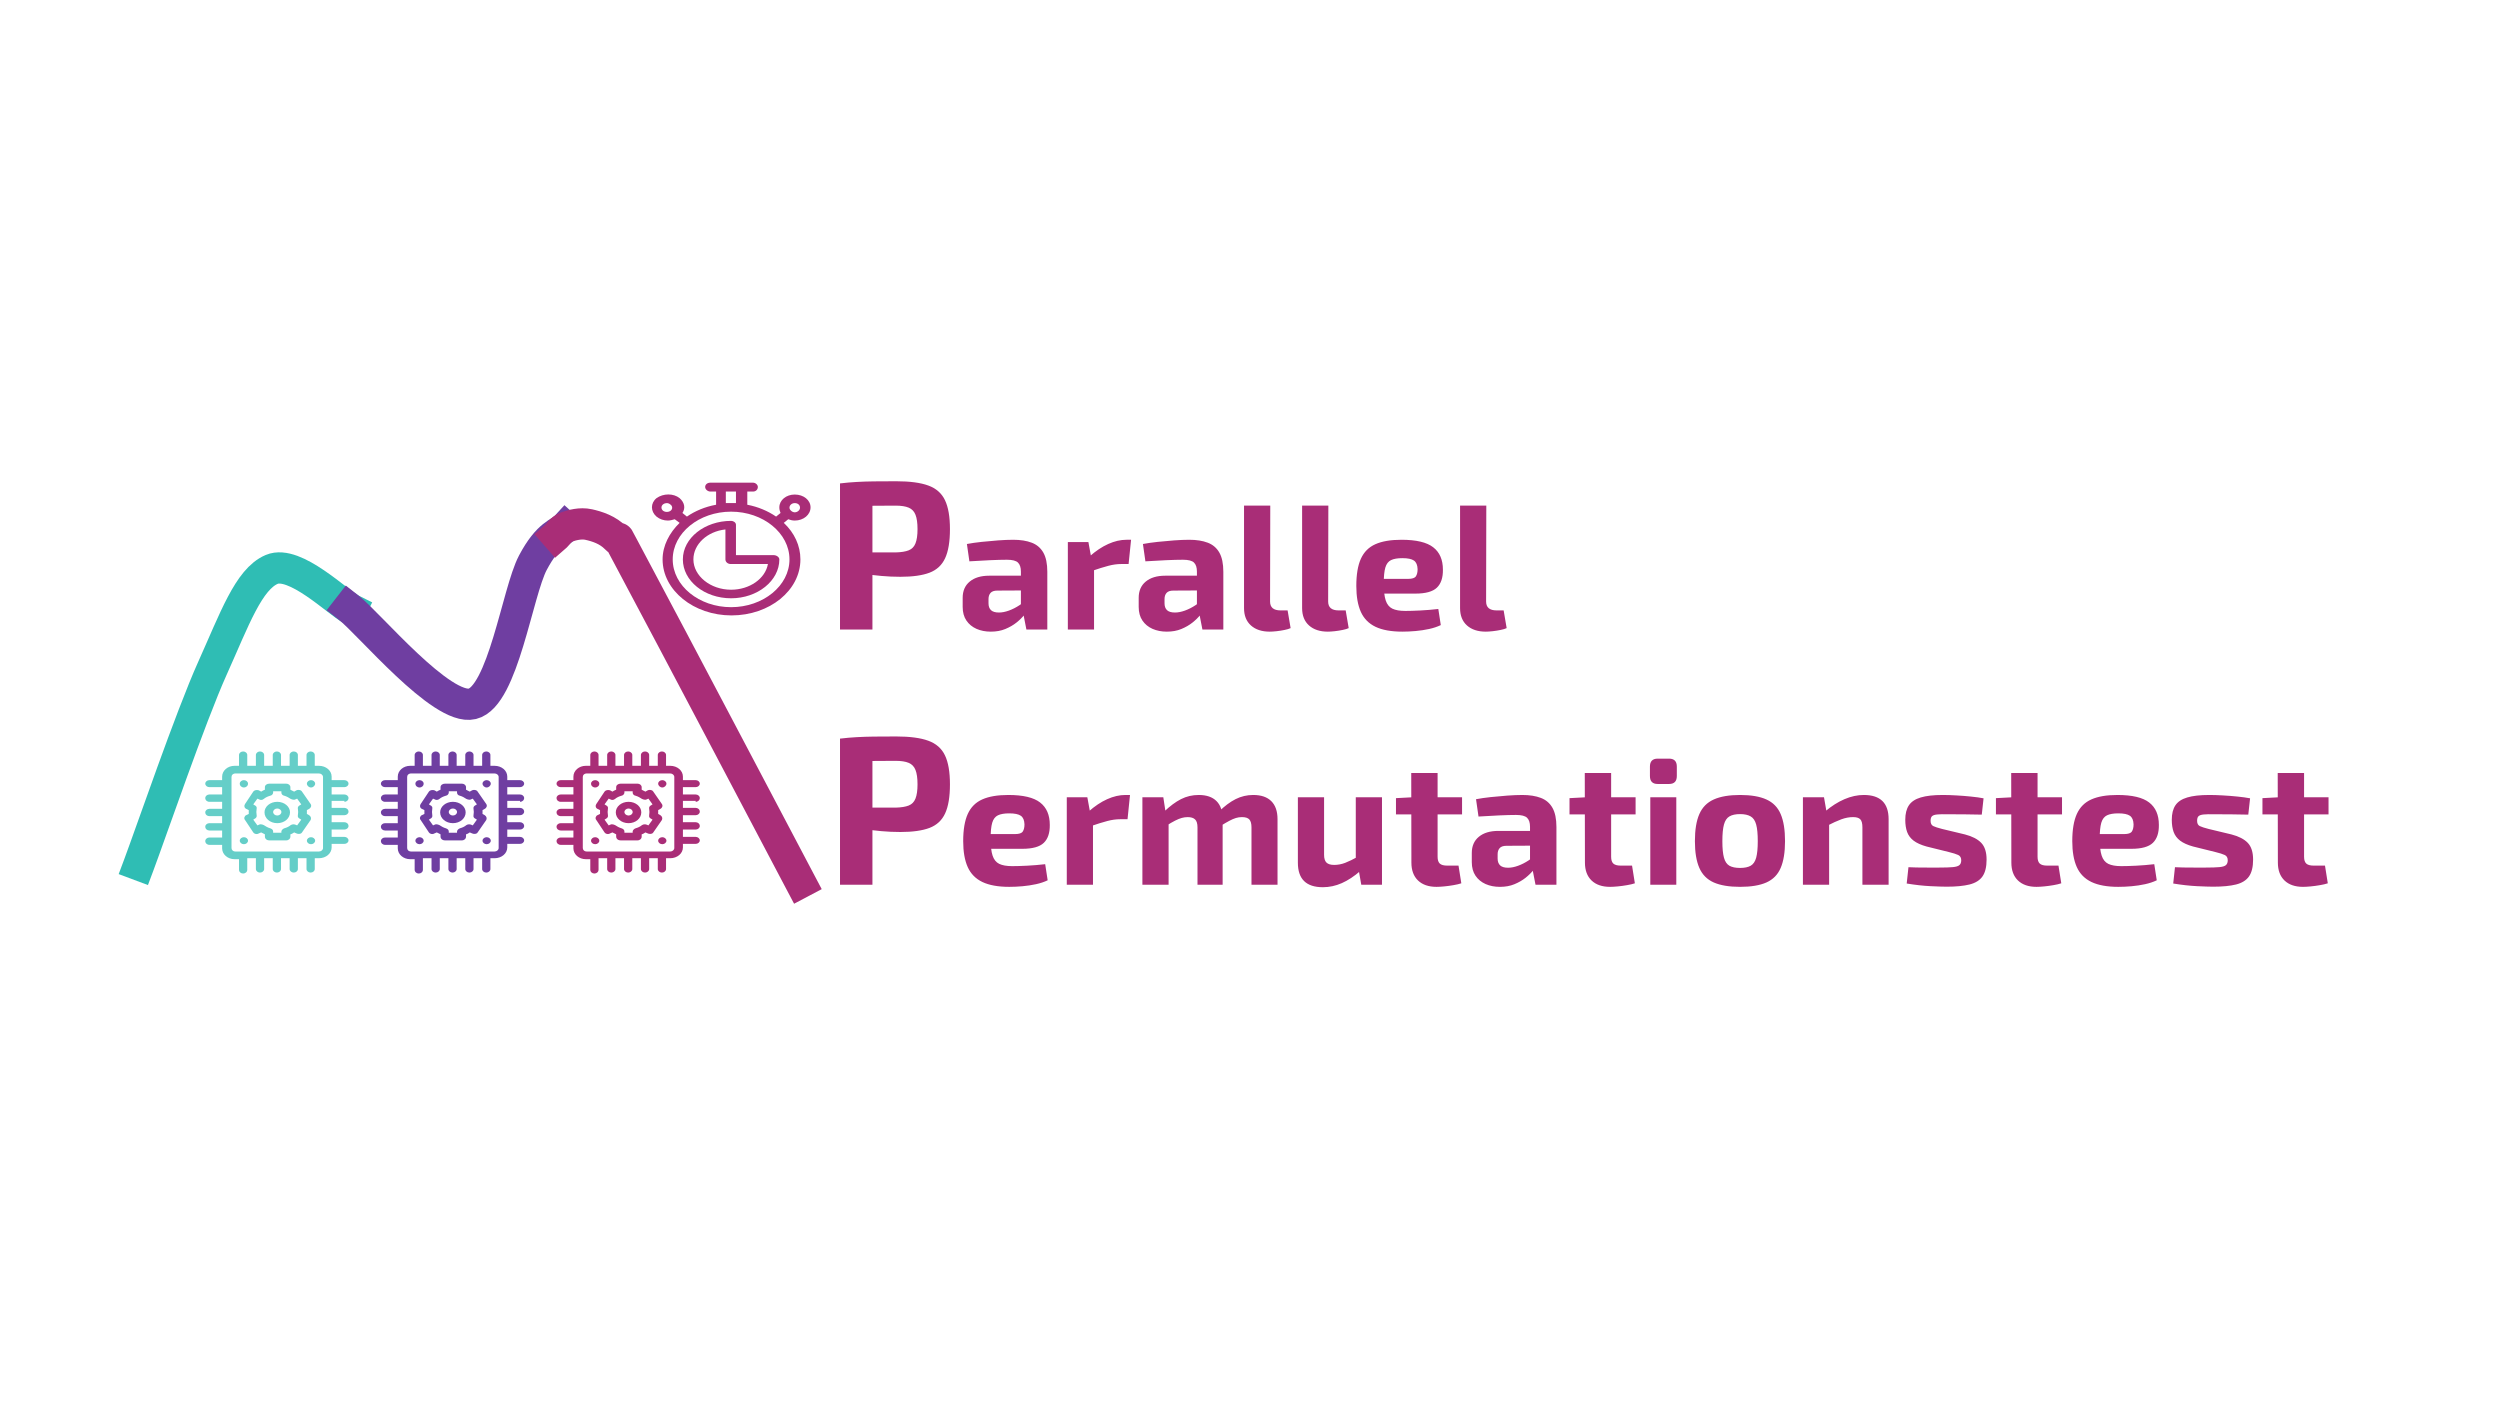 <svg version="1.1" viewBox="0.0 0.0 960.0 540.0" fill="none" stroke="none" stroke-linecap="square" stroke-miterlimit="10" xmlns:xlink="http://www.w3.org/1999/xlink" xmlns="http://www.w3.org/2000/svg"><rect x="0.0" y="0.0" width="960.0" height="540.0" fill="#333333" stroke="none"/><clipPath id="g9627d3c135_1_187.0"><path d="m0 0l960.0 0l0 540.0l-960.0 0l0 -540.0z" clip-rule="nonzero"/></clipPath><g clip-path="url(#g9627d3c135_1_187.0)"><path fill="#ffffff" d="m0 0l960.0 0l0 540.0l-960.0 0z" fill-rule="evenodd"/><path fill="#000000" fill-opacity="0.0" d="m307.953 154.659l639.78 0l0 88.787l-639.78 0z" fill-rule="evenodd"/><path fill="#a92d77" d="m344.109 184.801q7.891 0 12.359 1.641q4.484 1.625 6.391 5.609q1.922 3.984 1.922 11.141q0 7.156 -1.844 11.141q-1.828 3.984 -5.984 5.578q-4.141 1.578 -11.203 1.578q-3.75 0 -7.328 -0.328q-3.578 -0.328 -6.672 -0.812q-3.078 -0.484 -5.281 -1.016q-2.203 -0.531 -3.016 -1.016l0.25 -6.188q4.797 0 9.953 0q5.172 0 10.219 0q3.25 -0.078 5.078 -0.812q1.828 -0.734 2.594 -2.672q0.781 -1.953 0.781 -5.453q0 -3.578 -0.781 -5.531q-0.766 -1.953 -2.594 -2.719q-1.828 -0.781 -5.078 -0.781q-7.484 0 -12.859 0.078q-5.359 0.078 -7.234 0.328l-1.219 -8.938q3.422 -0.406 6.422 -0.562q3.016 -0.172 6.547 -0.219q3.547 -0.047 8.578 -0.047zm-9.094 0.828l0 56.109l-12.453 0l0 -56.109l12.453 0z" fill-rule="nonzero"/><path fill="#a92d77" d="m389.042 207.27q4.219 0 7.141 1.125q2.922 1.109 4.453 3.797q1.531 2.688 1.531 7.375l0 22.172l-8.031 0l-1.422 -7.281l-0.688 -1.016l0 -13.938q0 -2.375 -1.125 -3.469q-1.109 -1.094 -4.234 -1.094q-2.594 0 -6.469 0.172q-3.875 0.172 -7.953 0.438l-0.953 -6.656q2.453 -0.469 5.641 -0.812q3.203 -0.344 6.391 -0.578q3.203 -0.234 5.719 -0.234zm8.969 13.797l-0.062 5.641l-14.953 0.078q-1.844 0 -2.625 0.891q-0.781 0.875 -0.781 2.359l0 1.641q0 1.703 0.953 2.625q0.953 0.906 3.062 0.906q1.766 0 3.828 -0.75q2.078 -0.75 4.125 -2.109q2.047 -1.359 3.609 -3.188l0 4.344q-0.609 1.031 -1.812 2.562q-1.188 1.531 -3.031 3.0q-1.828 1.453 -4.281 2.469q-2.438 1.016 -5.562 1.016q-3.062 0 -5.516 -1.078q-2.453 -1.094 -3.875 -3.203q-1.422 -2.109 -1.422 -5.234l0 -3.469q0 -4.016 2.719 -6.25q2.719 -2.25 7.469 -2.25l18.156 0zm19.932 -12.922l1.219 6.672l0.953 0.875l0 26.047l-10.062 0l0 -33.594l7.891 0zm16.391 -0.875l-0.953 9.312l-2.797 0q-2.375 0 -4.969 0.688q-2.578 0.672 -6.516 2.031l-0.688 -5.641q3.547 -3.141 7.141 -4.766q3.609 -1.625 7.016 -1.625l1.766 0zm22.301 0q4.219 0 7.141 1.125q2.922 1.109 4.453 3.797q1.531 2.688 1.531 7.375l0 22.172l-8.031 0l-1.422 -7.281l-0.688 -1.016l0 -13.938q0 -2.375 -1.125 -3.469q-1.109 -1.094 -4.234 -1.094q-2.594 0 -6.469 0.172q-3.875 0.172 -7.953 0.438l-0.953 -6.656q2.453 -0.469 5.641 -0.812q3.203 -0.344 6.391 -0.578q3.203 -0.234 5.719 -0.234zm8.969 13.797l-0.062 5.641l-14.953 0.078q-1.844 0 -2.625 0.891q-0.781 0.875 -0.781 2.359l0 1.641q0 1.703 0.953 2.625q0.953 0.906 3.062 0.906q1.766 0 3.828 -0.75q2.078 -0.75 4.125 -2.109q2.047 -1.359 3.609 -3.188l0 4.344q-0.609 1.031 -1.812 2.562q-1.188 1.531 -3.031 3.0q-1.828 1.453 -4.281 2.469q-2.438 1.016 -5.562 1.016q-3.062 0 -5.516 -1.078q-2.453 -1.094 -3.875 -3.203q-1.422 -2.109 -1.422 -5.234l0 -3.469q0 -4.016 2.719 -6.25q2.719 -2.25 7.469 -2.25l18.156 0zm22.182 -26.922l-0.078 36.844q0 1.703 1.016 2.562q1.031 0.844 3.0 0.844l2.719 0l1.156 6.797q-0.812 0.406 -2.312 0.703q-1.5 0.312 -3.062 0.484q-1.562 0.172 -2.641 0.172q-4.562 0 -7.219 -2.375q-2.656 -2.375 -2.656 -6.672l0 -39.359l10.078 0zm22.304 0l-0.078 36.844q0 1.703 1.016 2.562q1.031 0.844 3.0 0.844l2.719 0l1.156 6.797q-0.812 0.406 -2.312 0.703q-1.5 0.312 -3.062 0.484q-1.562 0.172 -2.641 0.172q-4.562 0 -7.219 -2.375q-2.656 -2.375 -2.656 -6.672l0 -39.359l10.078 0zm28.07 13.125q8.5 0 12.203 2.891q3.719 2.875 3.719 8.594q0.062 4.625 -2.312 6.906q-2.375 2.281 -8.234 2.281l-18.766 0l0 -5.656l15.984 0q2.312 0 2.953 -0.984q0.656 -0.984 0.656 -2.75q-0.078 -2.375 -1.406 -3.297q-1.328 -0.922 -4.453 -0.922q-2.781 0 -4.344 0.75q-1.562 0.75 -2.188 2.859q-0.609 2.109 -0.609 6.109q0 4.219 0.75 6.5q0.75 2.281 2.547 3.172q1.812 0.875 5.0 0.875q2.312 0 5.75 -0.172q3.438 -0.172 6.906 -0.578l0.953 6.188q-1.984 0.953 -4.5 1.5q-2.516 0.547 -5.172 0.781q-2.641 0.234 -5.094 0.234q-6.391 0 -10.297 -1.859q-3.906 -1.875 -5.641 -5.75q-1.734 -3.875 -1.734 -9.938q0 -6.594 1.766 -10.469q1.766 -3.875 5.562 -5.562q3.812 -1.703 10.0 -1.703zm32.586 -13.125l-0.078 36.844q0 1.703 1.016 2.562q1.031 0.844 3.0 0.844l2.719 0l1.156 6.797q-0.812 0.406 -2.312 0.703q-1.5 0.312 -3.062 0.484q-1.562 0.172 -2.641 0.172q-4.562 0 -7.219 -2.375q-2.656 -2.375 -2.656 -6.672l0 -39.359l10.078 0z" fill-rule="nonzero"/><path fill="#a92d77" d="m344.109 282.801q7.891 0 12.359 1.641q4.484 1.625 6.391 5.609q1.922 3.984 1.922 11.141q0 7.156 -1.844 11.141q-1.828 3.984 -5.984 5.578q-4.141 1.578 -11.203 1.578q-3.75 0 -7.328 -0.328q-3.578 -0.328 -6.672 -0.812q-3.078 -0.484 -5.281 -1.016q-2.203 -0.531 -3.016 -1.016l0.25 -6.188q4.797 0 9.953 0q5.172 0 10.219 0q3.25 -0.078 5.078 -0.812q1.828 -0.734 2.594 -2.672q0.781 -1.953 0.781 -5.453q0 -3.578 -0.781 -5.531q-0.766 -1.953 -2.594 -2.719q-1.828 -0.781 -5.078 -0.781q-7.484 0 -12.859 0.078q-5.359 0.078 -7.234 0.328l-1.219 -8.938q3.422 -0.406 6.422 -0.562q3.016 -0.172 6.547 -0.219q3.547 -0.047 8.578 -0.047zm-9.094 0.828l0 56.109l-12.453 0l0 -56.109l12.453 0z" fill-rule="nonzero"/><path fill="#a92d77" d="m387.198 305.27q8.5 0 12.203 2.891q3.719 2.875 3.719 8.594q0.062 4.625 -2.312 6.906q-2.375 2.281 -8.234 2.281l-18.766 0l0 -5.656l15.984 0q2.312 0 2.953 -0.984q0.656 -0.984 0.656 -2.75q-0.078 -2.375 -1.406 -3.297q-1.328 -0.922 -4.453 -0.922q-2.781 0 -4.344 0.75q-1.562 0.75 -2.188 2.859q-0.609 2.109 -0.609 6.109q0 4.219 0.75 6.5q0.75 2.281 2.547 3.172q1.812 0.875 5.0 0.875q2.312 0 5.75 -0.172q3.438 -0.172 6.906 -0.578l0.953 6.188q-1.984 0.953 -4.5 1.5q-2.516 0.547 -5.172 0.781q-2.641 0.234 -5.094 0.234q-6.391 0 -10.297 -1.859q-3.906 -1.875 -5.641 -5.75q-1.734 -3.875 -1.734 -9.938q0 -6.594 1.766 -10.469q1.766 -3.875 5.562 -5.562q3.812 -1.703 10.0 -1.703zm30.336 0.875l1.219 6.672l0.953 0.875l0 26.047l-10.062 0l0 -33.594l7.891 0zm16.391 -0.875l-0.953 9.312l-2.797 0q-2.375 0 -4.969 0.688q-2.578 0.672 -6.516 2.031l-0.688 -5.641q3.547 -3.141 7.141 -4.766q3.609 -1.625 7.016 -1.625l1.766 0zm47.317 0q4.562 0 6.938 2.375q2.391 2.375 2.391 6.938l0 25.156l-10.0 0l0 -22.031q0 -2.109 -0.812 -3.016q-0.812 -0.922 -2.859 -0.922q-1.219 0 -2.312 0.344q-1.094 0.328 -2.516 1.078q-1.422 0.75 -3.469 2.031l-0.547 -5.562q3.266 -3.203 6.422 -4.797q3.172 -1.594 6.766 -1.594zm-34.531 0.875l1.016 6.672l1.016 0.875l0 26.047l-10.062 0l0 -33.594l8.031 0zm13.594 -0.875q4.484 0 6.828 2.344q2.359 2.344 2.359 6.969l0 25.156l-9.656 0l0 -22.031q0 -2.172 -0.922 -3.047q-0.922 -0.891 -2.828 -0.891q-1.156 0 -2.281 0.312q-1.109 0.297 -2.578 1.047q-1.469 0.734 -3.562 2.094l-0.625 -5.562q3.344 -3.203 6.469 -4.797q3.125 -1.594 6.797 -1.594zm48.142 0.875l0 22.109q0 2.094 0.922 2.984q0.922 0.891 2.953 0.891q2.109 0 4.188 -0.781q2.078 -0.797 5.125 -2.484l0.828 5.5q-3.672 3.203 -7.219 4.766q-3.531 1.562 -7.266 1.562q-9.594 0 -9.594 -9.391l0 -25.156l10.062 0zm22.234 0l0 33.594l-7.953 0l-1.156 -6.594l-0.953 -0.953l0 -26.047l10.062 0zm21.355 -9.312l0 32.156q0 1.844 0.844 2.625q0.859 0.781 2.828 0.781l4.359 0l1.078 6.797q-1.219 0.406 -2.984 0.703q-1.766 0.312 -3.547 0.484q-1.766 0.172 -2.984 0.172q-4.562 0 -7.109 -2.438q-2.547 -2.453 -2.547 -6.875l-0.062 -34.406l10.125 0zm9.391 9.312l0 6.594l-25.375 0l0 -6.25l6.531 -0.344l18.844 0zm23.114 -0.875q4.219 0 7.141 1.125q2.922 1.109 4.453 3.797q1.531 2.688 1.531 7.375l0 22.172l-8.031 0l-1.422 -7.281l-0.688 -1.016l0 -13.938q0 -2.375 -1.125 -3.469q-1.109 -1.094 -4.234 -1.094q-2.594 0 -6.469 0.172q-3.875 0.172 -7.953 0.438l-0.953 -6.656q2.453 -0.469 5.641 -0.812q3.203 -0.344 6.391 -0.578q3.203 -0.234 5.719 -0.234zm8.969 13.797l-0.062 5.641l-14.953 0.078q-1.844 0 -2.625 0.891q-0.781 0.875 -0.781 2.359l0 1.641q0 1.703 0.953 2.625q0.953 0.906 3.062 0.906q1.766 0 3.828 -0.75q2.078 -0.75 4.125 -2.109q2.047 -1.359 3.609 -3.188l0 4.344q-0.609 1.031 -1.812 2.562q-1.188 1.531 -3.031 3.0q-1.828 1.453 -4.281 2.469q-2.438 1.016 -5.562 1.016q-3.062 0 -5.516 -1.078q-2.453 -1.094 -3.875 -3.203q-1.422 -2.109 -1.422 -5.234l0 -3.469q0 -4.016 2.719 -6.25q2.719 -2.25 7.469 -2.25l18.156 0zm25.166 -22.234l0 32.156q0 1.844 0.844 2.625q0.859 0.781 2.828 0.781l4.359 0l1.078 6.797q-1.219 0.406 -2.984 0.703q-1.766 0.312 -3.547 0.484q-1.766 0.172 -2.984 0.172q-4.562 0 -7.109 -2.438q-2.547 -2.453 -2.547 -6.875l-0.062 -34.406l10.125 0zm9.391 9.312l0 6.594l-25.375 0l0 -6.25l6.531 -0.344l18.844 0zm15.63 0l0 33.594l-9.984 0l0 -33.594l9.984 0zm-2.781 -14.828q2.984 0 2.984 3.062l0 3.609q0 3.062 -2.984 3.062l-4.359 0q-2.984 0 -2.984 -3.062l0 -3.609q0 -3.062 2.984 -3.062l4.359 0zm27.268 13.953q6.328 0 10.125 1.734q3.812 1.719 5.469 5.609q1.672 3.875 1.672 10.391q0 6.391 -1.672 10.281q-1.656 3.875 -5.469 5.578q-3.797 1.688 -10.125 1.688q-6.266 0 -10.109 -1.688q-3.828 -1.703 -5.531 -5.578q-1.703 -3.891 -1.703 -10.281q0 -6.516 1.703 -10.391q1.703 -3.891 5.531 -5.609q3.844 -1.734 10.109 -1.734zm0 7.344q-2.594 0 -4.094 0.891q-1.484 0.875 -2.094 3.125q-0.609 2.234 -0.609 6.375q0 4.094 0.609 6.344q0.609 2.234 2.094 3.094q1.5 0.844 4.094 0.844q2.578 0 4.078 -0.844q1.5 -0.859 2.109 -3.094q0.609 -2.25 0.609 -6.344q0 -4.141 -0.609 -6.375q-0.609 -2.25 -2.109 -3.125q-1.5 -0.891 -4.078 -0.891zm47.526 -7.344q9.516 0 9.516 9.312l0 25.156l-10.062 0l0 -22.031q0 -2.25 -0.812 -3.094q-0.812 -0.844 -2.781 -0.844q-2.188 0 -4.5 0.844q-2.297 0.844 -5.703 2.609l-0.484 -5.641q3.609 -3.062 7.375 -4.688q3.781 -1.625 7.453 -1.625zm-15.297 0.875l1.156 6.672l0.812 0.875l0 26.047l-10.062 0l0 -33.594l8.094 0zm45.556 -0.875q2.453 0 5.312 0.172q2.859 0.156 5.578 0.438q2.719 0.266 4.828 0.672l-0.688 6.266q-3.266 -0.078 -6.562 -0.109q-3.297 -0.031 -6.422 -0.031q-2.656 -0.062 -4.094 0.078q-1.422 0.125 -2.0 0.641q-0.578 0.5 -0.578 1.797q0 1.5 1.016 2.016q1.031 0.5 3.406 1.109l8.781 2.109q4.203 1.094 6.25 3.234q2.047 2.141 2.047 6.422q0 4.219 -1.578 6.469q-1.562 2.234 -4.969 3.094q-3.391 0.844 -8.766 0.844q-2.109 0 -6.25 -0.203q-4.141 -0.203 -9.109 -1.016l0.672 -6.266q1.234 0.078 3.125 0.109q1.906 0.031 4.156 0.031q2.25 0 4.484 0q3.469 0 5.297 -0.172q1.844 -0.172 2.516 -0.781q0.688 -0.609 0.688 -1.844q0 -1.484 -1.156 -2.031q-1.156 -0.547 -3.672 -1.156l-8.5 -2.109q-3.188 -0.891 -4.969 -2.25q-1.766 -1.359 -2.484 -3.328q-0.703 -1.969 -0.703 -4.688q0 -3.469 1.391 -5.547q1.391 -2.078 4.547 -3.016q3.172 -0.953 8.406 -0.953zm36.452 -8.438l0 32.156q0 1.844 0.844 2.625q0.859 0.781 2.828 0.781l4.359 0l1.078 6.797q-1.219 0.406 -2.984 0.703q-1.766 0.312 -3.547 0.484q-1.766 0.172 -2.984 0.172q-4.562 0 -7.109 -2.438q-2.547 -2.453 -2.547 -6.875l-0.062 -34.406l10.125 0zm9.391 9.312l0 6.594l-25.375 0l0 -6.25l6.531 -0.344l18.844 0zm21.271 -0.875q8.5 0 12.203 2.891q3.719 2.875 3.719 8.594q0.062 4.625 -2.312 6.906q-2.375 2.281 -8.234 2.281l-18.766 0l0 -5.656l15.984 0q2.312 0 2.953 -0.984q0.656 -0.984 0.656 -2.75q-0.078 -2.375 -1.406 -3.297q-1.328 -0.922 -4.453 -0.922q-2.781 0 -4.344 0.75q-1.562 0.75 -2.188 2.859q-0.609 2.109 -0.609 6.109q0 4.219 0.75 6.5q0.75 2.281 2.547 3.172q1.812 0.875 5.0 0.875q2.312 0 5.75 -0.172q3.438 -0.172 6.906 -0.578l0.953 6.188q-1.984 0.953 -4.5 1.5q-2.516 0.547 -5.172 0.781q-2.641 0.234 -5.094 0.234q-6.391 0 -10.297 -1.859q-3.906 -1.875 -5.641 -5.75q-1.734 -3.875 -1.734 -9.938q0 -6.594 1.766 -10.469q1.766 -3.875 5.562 -5.562q3.812 -1.703 10.0 -1.703zm35.227 0q2.453 0 5.312 0.172q2.859 0.156 5.578 0.438q2.719 0.266 4.828 0.672l-0.688 6.266q-3.266 -0.078 -6.562 -0.109q-3.297 -0.031 -6.422 -0.031q-2.656 -0.062 -4.094 0.078q-1.422 0.125 -2.0 0.641q-0.578 0.5 -0.578 1.797q0 1.5 1.016 2.016q1.031 0.5 3.406 1.109l8.781 2.109q4.203 1.094 6.25 3.234q2.047 2.141 2.047 6.422q0 4.219 -1.578 6.469q-1.562 2.234 -4.969 3.094q-3.391 0.844 -8.766 0.844q-2.109 0 -6.25 -0.203q-4.141 -0.203 -9.109 -1.016l0.672 -6.266q1.234 0.078 3.125 0.109q1.906 0.031 4.156 0.031q2.25 0 4.484 0q3.469 0 5.297 -0.172q1.844 -0.172 2.516 -0.781q0.688 -0.609 0.688 -1.844q0 -1.484 -1.156 -2.031q-1.156 -0.547 -3.672 -1.156l-8.5 -2.109q-3.188 -0.891 -4.969 -2.25q-1.766 -1.359 -2.484 -3.328q-0.703 -1.969 -0.703 -4.688q0 -3.469 1.391 -5.547q1.391 -2.078 4.547 -3.016q3.172 -0.953 8.406 -0.953zm36.452 -8.438l0 32.156q0 1.844 0.844 2.625q0.859 0.781 2.828 0.781l4.359 0l1.078 6.797q-1.219 0.406 -2.984 0.703q-1.766 0.312 -3.547 0.484q-1.766 0.172 -2.984 0.172q-4.562 0 -7.109 -2.438q-2.547 -2.453 -2.547 -6.875l-0.062 -34.406l10.125 0zm9.391 9.312l0 6.594l-25.375 0l0 -6.25l6.531 -0.344l18.844 0z" fill-rule="nonzero"/><path fill="#000000" fill-opacity="0.0" d="m53.297 332.14c4.714 -12.589 19.774 -56.62 28.282 -75.535c8.508 -18.915 13.882 -34.184 22.764 -37.954c8.881 -3.771 25.437 12.776 30.524 15.331" fill-rule="evenodd"/><path stroke="#2fbdb4" stroke-width="12.0" stroke-linejoin="round" stroke-linecap="butt" d="m53.297 332.14c4.714 -12.589 19.774 -56.62 28.282 -75.535c8.508 -18.915 13.882 -34.184 22.764 -37.954c8.881 -3.771 25.437 12.776 30.524 15.331" fill-rule="evenodd"/><path fill="#2fbdb4" fill-opacity="0.737" d="m122.455 297.006c0.864 0 1.582 0.61 1.582 1.344l0 27.291c0 0.734 -0.718 1.344 -1.582 1.344l-31.973 0c-1.006 0 -1.582 -0.61 -1.582 -1.344l0 -27.291c0 -0.734 0.576 -1.344 1.582 -1.344zm-29.089 -8.444c-0.864 0 -1.586 0.61 -1.586 1.344l0 4.164l-1.728 0c-2.592 0 -4.754 1.833 -4.754 4.16l0 1.344l-4.895 0c-0.864 0 -1.582 0.614 -1.582 1.348c0 0.734 0.718 1.344 1.582 1.344l4.895 0l0 2.816l-4.895 0c-0.864 0 -1.582 0.614 -1.582 1.348c0 0.855 0.718 1.468 1.582 1.468l4.895 0l0 2.692l-4.895 0c-0.864 0 -1.582 0.61 -1.582 1.344c0 0.858 0.718 1.468 1.582 1.468l4.895 0l0 2.696l-4.895 0c-0.864 0 -1.582 0.61 -1.582 1.344c0 0.858 0.718 1.468 1.582 1.468l4.895 0l0 2.692l-4.895 0c-0.864 0 -1.582 0.614 -1.582 1.348c0 0.855 0.718 1.468 1.582 1.468l4.895 0l0 1.344c0 2.327 2.162 4.164 4.754 4.164l1.728 0l0 4.036c0 0.858 0.722 1.468 1.586 1.468c0.864 0 1.582 -0.61 1.582 -1.468l0 -4.405l3.314 0l0 4.16c0 0.734 0.718 1.348 1.582 1.348c0.864 0 1.586 -0.614 1.586 -1.348l0 -4.16l3.309 0l0 4.16c0 0.734 0.722 1.348 1.586 1.348c0.864 0 1.586 -0.614 1.586 -1.348l0 -4.16l3.309 0l0 4.16c0 0.734 0.722 1.348 1.586 1.348c0.864 0 1.582 -0.614 1.582 -1.348l0 -4.16l3.314 0l0 4.16c0 0.734 0.718 1.348 1.582 1.348c0.864 0 1.586 -0.614 1.586 -1.348l0 -4.16l1.586 0c2.733 0 4.895 -1.837 4.895 -4.16l0 -1.348l4.895 0c0.864 0 1.582 -0.61 1.582 -1.344c0 -0.734 -0.718 -1.348 -1.582 -1.348l-4.895 0l0 -2.812l4.895 0c0.864 0 1.582 -0.614 1.582 -1.348c0 -0.855 -0.718 -1.468 -1.582 -1.468l-4.895 0l0 -2.692l4.895 0c0.864 0 1.582 -0.614 1.582 -1.348c0 -0.855 -0.718 -1.468 -1.582 -1.468l-4.895 0l0 -2.692l4.895 0l0 0.369c0.864 0 1.582 -0.614 1.582 -1.468c0 -0.734 -0.718 -1.348 -1.582 -1.348l-4.895 0l0 -2.816l4.895 0c0.864 0 1.582 -0.61 1.582 -1.344c0 -0.734 -0.718 -1.348 -1.582 -1.348l-4.895 0l0 -1.344c0 -2.327 -2.162 -4.16 -4.895 -4.16l-1.586 0l0 -4.164c0 -0.734 -0.722 -1.344 -1.586 -1.344c-0.864 0 -1.582 0.61 -1.582 1.344l0 4.164l-3.314 0l0 -4.164c0 -0.734 -0.718 -1.344 -1.582 -1.344c-0.864 0 -1.586 0.61 -1.586 1.344l0 4.164l-3.309 0l0 -4.164c0 -0.734 -0.722 -1.344 -1.586 -1.344c-0.864 0 -1.586 0.61 -1.586 1.344l0 4.164l-3.309 0l0 -4.164c0 -0.734 -0.722 -1.344 -1.586 -1.344c-0.864 0 -1.582 0.61 -1.582 1.344l0 4.164l-3.314 0l0 -4.164c0 -0.734 -0.718 -1.344 -1.582 -1.344z" fill-rule="evenodd"/><path fill="#2fbdb4" fill-opacity="0.737" d="m93.654 299.574c-0.864 0 -1.586 0.614 -1.586 1.348c0 0.855 0.722 1.468 1.586 1.468c0.864 0 1.582 -0.614 1.582 -1.468c0 -0.734 -0.718 -1.348 -1.582 -1.348z" fill-rule="evenodd"/><path fill="#2fbdb4" fill-opacity="0.737" d="m93.654 321.481c-0.864 0 -1.586 0.61 -1.586 1.344c0 0.734 0.722 1.348 1.586 1.348c0.864 0 1.582 -0.614 1.582 -1.348c0 -0.734 -0.718 -1.344 -1.582 -1.344z" fill-rule="evenodd"/><path fill="#2fbdb4" fill-opacity="0.737" d="m119.429 321.481c-0.864 0 -1.586 0.61 -1.586 1.344c0 0.734 0.722 1.348 1.586 1.348c0.864 0 1.586 -0.614 1.586 -1.348c0 -0.734 -0.722 -1.344 -1.586 -1.344z" fill-rule="evenodd"/><path fill="#2fbdb4" fill-opacity="0.737" d="m119.429 299.574c-0.864 0 -1.586 0.614 -1.586 1.348c0 0.734 0.722 1.468 1.586 1.468c0.864 0 1.586 -0.734 1.586 -1.468c0 -0.734 -0.722 -1.348 -1.586 -1.348z" fill-rule="evenodd"/><path fill="#2fbdb4" fill-opacity="0.737" d="m108.052 303.858l0 0.489c0 0.614 0.434 1.103 1.152 1.224c0.864 0.245 1.728 0.734 2.45 1.224c0.361 0.155 0.786 0.311 1.193 0.311c0.233 0 0.466 -0.054 0.676 -0.186l0.576 -0.245l1.586 2.202l-0.576 0.365c-0.576 0.245 -0.864 0.858 -0.722 1.348c0.146 0.855 0.146 1.589 0 2.447c-0.142 0.61 0.146 1.099 0.722 1.344l0.576 0.369l-1.586 2.202l-0.576 -0.245c-0.256 -0.109 -0.544 -0.171 -0.836 -0.171c-0.357 0 -0.718 0.089 -1.033 0.295c-0.722 0.61 -1.586 0.979 -2.45 1.224c-0.718 0.245 -1.152 0.855 -1.152 1.224l0 0.489l-3.168 0l0 -0.489c0 -0.614 -0.434 -0.979 -1.152 -1.224c-0.864 -0.245 -1.728 -0.734 -2.45 -1.224c-0.361 -0.155 -0.786 -0.311 -1.193 -0.311c-0.233 0 -0.466 0.05 -0.676 0.186l-0.576 0.245l-1.586 -2.202l0.576 -0.369c0.576 -0.245 0.864 -0.855 0.722 -1.344c-0.146 -0.858 -0.146 -1.593 0 -2.447c0.142 -0.614 -0.146 -1.103 -0.722 -1.348l-0.576 -0.365l1.586 -2.202l0.576 0.245c0.265 0.171 0.567 0.26 0.864 0.26c0.347 0 0.699 -0.12 1.006 -0.385c0.722 -0.61 1.586 -0.979 2.45 -1.224c0.718 -0.12 1.152 -0.734 1.152 -1.224l0 -0.489zm-4.607 -2.936c-1.01 0 -1.728 0.61 -1.728 1.344l0 0.979c-0.434 0.124 -1.01 0.493 -1.44 0.738l-0.864 -0.489c-0.229 -0.078 -0.485 -0.12 -0.745 -0.12c-0.558 0 -1.12 0.19 -1.417 0.61l-3.168 4.77c-0.43 0.614 -0.288 1.468 0.434 1.837l1.006 0.489l0 1.468l-1.006 0.489c-0.576 0.245 -1.01 1.224 -0.434 1.833l3.168 4.774c0.274 0.388 0.777 0.629 1.294 0.629c0.302 0 0.603 -0.082 0.868 -0.26l0.864 -0.369c0.576 0.245 1.152 0.614 1.44 0.734l0 0.858c0 0.855 0.718 1.468 1.728 1.468l6.481 0c0.864 0 1.582 -0.614 1.582 -1.468l0 -0.858c0.576 -0.12 1.01 -0.489 1.44 -0.734l0.864 0.369c0.27 0.136 0.603 0.206 0.923 0.206c0.539 0 1.056 -0.19 1.239 -0.575l3.309 -4.774c0.288 -0.61 0.146 -1.344 -0.576 -1.833l-0.864 -0.489l0 -1.468l0.864 -0.489c0.722 -0.369 1.01 -1.224 0.576 -1.837l-3.309 -4.77c-0.197 -0.419 -0.791 -0.664 -1.376 -0.664c-0.279 0 -0.553 0.054 -0.786 0.175l-0.864 0.489c-0.576 -0.245 -1.152 -0.614 -1.44 -0.738l0 -0.979c0 -0.734 -0.718 -1.344 -1.582 -1.344z" fill-rule="evenodd"/><path fill="#2fbdb4" fill-opacity="0.737" d="m106.471 310.465c0.864 0 1.582 0.614 1.582 1.348c0 0.734 -0.718 1.344 -1.582 1.344c-0.868 0 -1.586 -0.61 -1.586 -1.344c0 -0.734 0.718 -1.348 1.586 -1.348zm0 -2.568c-2.738 0 -4.9 1.833 -4.9 4.036c0 2.327 2.162 4.164 4.9 4.164c2.733 0 4.895 -1.837 4.895 -4.164c0 -2.202 -2.162 -4.036 -4.895 -4.036z" fill-rule="evenodd"/><path fill="#000000" fill-opacity="0.0" d="m133.833 233.285c7.923 6.164 35.742 39.848 47.539 36.984c11.797 -2.864 17.284 -42.868 23.241 -54.168c5.957 -11.301 10.417 -11.363 12.501 -13.636" fill-rule="evenodd"/><path stroke="#6f3ea1" stroke-width="12.0" stroke-linejoin="round" stroke-linecap="butt" d="m133.833 233.285c7.923 6.164 35.742 39.848 47.539 36.984c11.797 -2.864 17.284 -42.868 23.241 -54.168c5.957 -11.301 10.417 -11.363 12.501 -13.636" fill-rule="evenodd"/><path fill="#a92d77" d="m282.611 188.761l0 4.428l-3.893 0l0 -4.428zm-26.617 4.428c0.464 0 0.934 0.124 1.398 0.506c0.934 0.63 0.934 1.77 0.158 2.401c-0.39 0.317 -0.934 0.478 -1.482 0.478c-0.544 0 -1.087 -0.161 -1.477 -0.478c-0.781 -0.63 -0.781 -1.77 0 -2.401c0.469 -0.381 1.092 -0.506 1.403 -0.506zm49.187 0c1.245 0 2.026 0.759 2.026 1.77c0 0.883 -0.934 1.77 -2.026 1.77c-0.934 0 -2.021 -0.887 -2.021 -1.77c0 -1.012 0.934 -1.77 2.021 -1.77zm-24.438 3.288c12.298 0 22.417 8.222 22.417 18.339c0 10.117 -10.119 18.339 -22.417 18.339c-12.298 0 -22.417 -8.222 -22.417 -18.339c0 -10.117 10.119 -18.339 22.417 -18.339zm-7.94 -11.133c-1.245 0 -2.021 0.759 -2.021 1.646c0 1.012 1.087 1.77 2.021 1.77l2.179 0l0 5.059c-4.2 0.759 -8.093 2.405 -11.206 4.553l-1.715 -1.389c1.245 -1.899 0.781 -4.047 -1.087 -5.693c-1.171 -0.947 -2.727 -1.421 -4.323 -1.421c-1.591 0 -3.226 0.474 -4.551 1.421c-2.337 1.899 -2.337 5.059 0 7.082c1.245 1.016 2.802 1.522 4.358 1.522c0.934 0 1.715 -0.253 2.648 -0.506l1.868 1.389c-3.893 3.794 -6.537 8.728 -6.537 14.039c0 11.892 11.982 21.503 26.459 21.503c14.635 0 26.464 -9.611 26.464 -21.503c0 -5.311 -2.332 -10.246 -6.384 -14.039l1.715 -1.389c0.623 0.253 1.556 0.506 2.49 0.506c3.424 0 6.072 -2.28 6.072 -5.063c0 -2.782 -2.648 -4.93 -6.072 -4.93c-3.266 0 -5.914 2.148 -5.914 4.93c0 0.759 0.153 1.393 0.464 2.152l-1.71 1.389c-3.113 -2.148 -7.006 -3.794 -11.053 -4.553l0 -5.059l2.179 0c1.092 0 1.868 -0.759 1.868 -1.77c0 -0.887 -0.934 -1.646 -1.868 -1.646z" fill-rule="evenodd"/><path fill="#a92d77" d="m278.564 203.306l0 11.51c0 1.012 0.934 1.77 2.021 1.77l14.299 0c-0.998 5.629 -7.036 9.868 -14.141 9.868c-7.94 0 -14.477 -5.315 -14.477 -11.639c0 -5.817 5.292 -10.751 12.298 -11.51zm2.179 -3.288c-10.119 0 -18.524 6.576 -18.524 14.798c0 8.222 8.251 14.927 18.524 14.927c10.119 0 18.524 -6.705 18.524 -14.927c0 -0.883 -1.092 -1.642 -2.179 -1.642l-14.477 0l0 -11.639c0 -0.883 -0.934 -1.518 -1.868 -1.518z" fill-rule="evenodd"/><path fill="#6f3ea1" d="m189.901 297.006c0.864 0 1.582 0.61 1.582 1.344l0 27.291c0 0.734 -0.718 1.344 -1.582 1.344l-31.973 0c-1.006 0 -1.582 -0.61 -1.582 -1.344l0 -27.291c0 -0.734 0.576 -1.344 1.582 -1.344zm-29.089 -8.444c-0.864 0 -1.586 0.61 -1.586 1.344l0 4.164l-1.728 0c-2.592 0 -4.754 1.833 -4.754 4.16l0 1.344l-4.895 0c-0.864 0 -1.582 0.614 -1.582 1.348c0 0.734 0.718 1.344 1.582 1.344l4.895 0l0 2.816l-4.895 0c-0.864 0 -1.582 0.614 -1.582 1.348c0 0.855 0.718 1.468 1.582 1.468l4.895 0l0 2.692l-4.895 0c-0.864 0 -1.582 0.61 -1.582 1.344c0 0.858 0.718 1.468 1.582 1.468l4.895 0l0 2.696l-4.895 0c-0.864 0 -1.582 0.61 -1.582 1.344c0 0.858 0.718 1.468 1.582 1.468l4.895 0l0 2.692l-4.895 0c-0.864 0 -1.582 0.614 -1.582 1.348c0 0.855 0.718 1.468 1.582 1.468l4.895 0l0 1.344c0 2.327 2.162 4.164 4.754 4.164l1.728 0l0 4.036c0 0.858 0.722 1.468 1.586 1.468c0.864 0 1.582 -0.61 1.582 -1.468l0 -4.405l3.314 0l0 4.16c0 0.734 0.718 1.348 1.582 1.348c0.864 0 1.586 -0.614 1.586 -1.348l0 -4.16l3.309 0l0 4.16c0 0.734 0.722 1.348 1.586 1.348c0.864 0 1.586 -0.614 1.586 -1.348l0 -4.16l3.309 0l0 4.16c0 0.734 0.722 1.348 1.586 1.348c0.864 0 1.582 -0.614 1.582 -1.348l0 -4.16l3.314 0l0 4.16c0 0.734 0.718 1.348 1.582 1.348c0.864 0 1.586 -0.614 1.586 -1.348l0 -4.16l1.586 0c2.733 0 4.895 -1.837 4.895 -4.16l0 -1.348l4.895 0c0.864 0 1.582 -0.61 1.582 -1.344c0 -0.734 -0.718 -1.348 -1.582 -1.348l-4.895 0l0 -2.812l4.895 0c0.864 0 1.582 -0.614 1.582 -1.348c0 -0.855 -0.718 -1.468 -1.582 -1.468l-4.895 0l0 -2.692l4.895 0c0.864 0 1.582 -0.614 1.582 -1.348c0 -0.855 -0.718 -1.468 -1.582 -1.468l-4.895 0l0 -2.692l4.895 0l0 0.369c0.864 0 1.582 -0.614 1.582 -1.468c0 -0.734 -0.718 -1.348 -1.582 -1.348l-4.895 0l0 -2.816l4.895 0c0.864 0 1.582 -0.61 1.582 -1.344c0 -0.734 -0.718 -1.348 -1.582 -1.348l-4.895 0l0 -1.344c0 -2.327 -2.162 -4.16 -4.895 -4.16l-1.586 0l0 -4.164c0 -0.734 -0.722 -1.344 -1.586 -1.344c-0.864 0 -1.582 0.61 -1.582 1.344l0 4.164l-3.314 0l0 -4.164c0 -0.734 -0.718 -1.344 -1.582 -1.344c-0.864 0 -1.586 0.61 -1.586 1.344l0 4.164l-3.309 0l0 -4.164c0 -0.734 -0.722 -1.344 -1.586 -1.344c-0.864 0 -1.586 0.61 -1.586 1.344l0 4.164l-3.309 0l0 -4.164c0 -0.734 -0.722 -1.344 -1.586 -1.344c-0.864 0 -1.582 0.61 -1.582 1.344l0 4.164l-3.314 0l0 -4.164c0 -0.734 -0.718 -1.344 -1.582 -1.344z" fill-rule="evenodd"/><path fill="#6f3ea1" d="m161.1 299.574c-0.864 0 -1.586 0.614 -1.586 1.348c0 0.855 0.722 1.468 1.586 1.468c0.864 0 1.582 -0.614 1.582 -1.468c0 -0.734 -0.718 -1.348 -1.582 -1.348z" fill-rule="evenodd"/><path fill="#6f3ea1" d="m161.1 321.481c-0.864 0 -1.586 0.61 -1.586 1.344c0 0.734 0.722 1.348 1.586 1.348c0.864 0 1.582 -0.614 1.582 -1.348c0 -0.734 -0.718 -1.344 -1.582 -1.344z" fill-rule="evenodd"/><path fill="#6f3ea1" d="m186.875 321.481c-0.864 0 -1.586 0.61 -1.586 1.344c0 0.734 0.722 1.348 1.586 1.348c0.864 0 1.586 -0.614 1.586 -1.348c0 -0.734 -0.722 -1.344 -1.586 -1.344z" fill-rule="evenodd"/><path fill="#6f3ea1" d="m186.875 299.574c-0.864 0 -1.586 0.614 -1.586 1.348c0 0.734 0.722 1.468 1.586 1.468c0.864 0 1.586 -0.734 1.586 -1.468c0 -0.734 -0.722 -1.348 -1.586 -1.348z" fill-rule="evenodd"/><path fill="#6f3ea1" d="m175.499 303.858l0 0.489c0 0.614 0.434 1.103 1.152 1.224c0.864 0.245 1.728 0.734 2.45 1.224c0.361 0.155 0.786 0.311 1.193 0.311c0.233 0 0.466 -0.054 0.676 -0.186l0.576 -0.245l1.586 2.202l-0.576 0.365c-0.576 0.245 -0.864 0.858 -0.722 1.348c0.146 0.855 0.146 1.589 0 2.447c-0.142 0.61 0.146 1.099 0.722 1.344l0.576 0.369l-1.586 2.202l-0.576 -0.245c-0.256 -0.109 -0.544 -0.171 -0.836 -0.171c-0.357 0 -0.718 0.089 -1.033 0.295c-0.722 0.61 -1.586 0.979 -2.45 1.224c-0.718 0.245 -1.152 0.855 -1.152 1.224l0 0.489l-3.168 0l0 -0.489c0 -0.614 -0.434 -0.979 -1.152 -1.224c-0.864 -0.245 -1.728 -0.734 -2.45 -1.224c-0.361 -0.155 -0.786 -0.311 -1.193 -0.311c-0.233 0 -0.466 0.05 -0.676 0.186l-0.576 0.245l-1.586 -2.202l0.576 -0.369c0.576 -0.245 0.864 -0.855 0.722 -1.344c-0.146 -0.858 -0.146 -1.593 0 -2.447c0.142 -0.614 -0.146 -1.103 -0.722 -1.348l-0.576 -0.365l1.586 -2.202l0.576 0.245c0.265 0.171 0.567 0.26 0.864 0.26c0.347 0 0.699 -0.12 1.006 -0.385c0.722 -0.61 1.586 -0.979 2.45 -1.224c0.718 -0.12 1.152 -0.734 1.152 -1.224l0 -0.489zm-4.607 -2.936c-1.01 0 -1.728 0.61 -1.728 1.344l0 0.979c-0.434 0.124 -1.01 0.493 -1.44 0.738l-0.864 -0.489c-0.229 -0.078 -0.485 -0.12 -0.745 -0.12c-0.558 0 -1.12 0.19 -1.417 0.61l-3.168 4.77c-0.43 0.614 -0.288 1.468 0.434 1.837l1.006 0.489l0 1.468l-1.006 0.489c-0.576 0.245 -1.01 1.224 -0.434 1.833l3.168 4.774c0.274 0.388 0.777 0.629 1.294 0.629c0.302 0 0.603 -0.082 0.868 -0.26l0.864 -0.369c0.576 0.245 1.152 0.614 1.44 0.734l0 0.858c0 0.855 0.718 1.468 1.728 1.468l6.481 0c0.864 0 1.582 -0.614 1.582 -1.468l0 -0.858c0.576 -0.12 1.01 -0.489 1.44 -0.734l0.864 0.369c0.27 0.136 0.603 0.206 0.923 0.206c0.539 0 1.056 -0.19 1.239 -0.575l3.309 -4.774c0.288 -0.61 0.146 -1.344 -0.576 -1.833l-0.864 -0.489l0 -1.468l0.864 -0.489c0.722 -0.369 1.01 -1.224 0.576 -1.837l-3.309 -4.77c-0.197 -0.419 -0.791 -0.664 -1.376 -0.664c-0.279 0 -0.553 0.054 -0.786 0.175l-0.864 0.489c-0.576 -0.245 -1.152 -0.614 -1.44 -0.738l0 -0.979c0 -0.734 -0.718 -1.344 -1.582 -1.344z" fill-rule="evenodd"/><path fill="#6f3ea1" d="m173.917 310.465c0.864 0 1.582 0.614 1.582 1.348c0 0.734 -0.718 1.344 -1.582 1.344c-0.868 0 -1.586 -0.61 -1.586 -1.344c0 -0.734 0.718 -1.348 1.586 -1.348zm0 -2.568c-2.738 0 -4.9 1.833 -4.9 4.036c0 2.327 2.162 4.164 4.9 4.164c2.733 0 4.895 -1.837 4.895 -4.164c0 -2.202 -2.162 -4.036 -4.895 -4.036z" fill-rule="evenodd"/><path fill="#a92d77" d="m257.348 297.006c0.864 0 1.582 0.61 1.582 1.344l0 27.291c0 0.734 -0.718 1.344 -1.582 1.344l-31.973 0c-1.006 0 -1.582 -0.61 -1.582 -1.344l0 -27.291c0 -0.734 0.576 -1.344 1.582 -1.344zm-29.089 -8.444c-0.864 0 -1.586 0.61 -1.586 1.344l0 4.164l-1.728 0c-2.592 0 -4.754 1.833 -4.754 4.16l0 1.344l-4.895 0c-0.864 0 -1.582 0.614 -1.582 1.348c0 0.734 0.718 1.344 1.582 1.344l4.895 0l0 2.816l-4.895 0c-0.864 0 -1.582 0.614 -1.582 1.348c0 0.855 0.718 1.468 1.582 1.468l4.895 0l0 2.692l-4.895 0c-0.864 0 -1.582 0.61 -1.582 1.344c0 0.858 0.718 1.468 1.582 1.468l4.895 0l0 2.696l-4.895 0c-0.864 0 -1.582 0.61 -1.582 1.344c0 0.858 0.718 1.468 1.582 1.468l4.895 0l0 2.692l-4.895 0c-0.864 0 -1.582 0.614 -1.582 1.348c0 0.855 0.718 1.468 1.582 1.468l4.895 0l0 1.344c0 2.327 2.162 4.164 4.754 4.164l1.728 0l0 4.036c0 0.858 0.722 1.468 1.586 1.468c0.864 0 1.582 -0.61 1.582 -1.468l0 -4.405l3.314 0l0 4.16c0 0.734 0.718 1.348 1.582 1.348c0.864 0 1.586 -0.614 1.586 -1.348l0 -4.16l3.309 0l0 4.16c0 0.734 0.722 1.348 1.586 1.348c0.864 0 1.586 -0.614 1.586 -1.348l0 -4.16l3.309 0l0 4.16c0 0.734 0.722 1.348 1.586 1.348c0.864 0 1.582 -0.614 1.582 -1.348l0 -4.16l3.314 0l0 4.16c0 0.734 0.718 1.348 1.582 1.348c0.864 0 1.586 -0.614 1.586 -1.348l0 -4.16l1.586 0c2.733 0 4.895 -1.837 4.895 -4.16l0 -1.348l4.895 0c0.864 0 1.582 -0.61 1.582 -1.344c0 -0.734 -0.718 -1.348 -1.582 -1.348l-4.895 0l0 -2.812l4.895 0c0.864 0 1.582 -0.614 1.582 -1.348c0 -0.855 -0.718 -1.468 -1.582 -1.468l-4.895 0l0 -2.692l4.895 0c0.864 0 1.582 -0.614 1.582 -1.348c0 -0.855 -0.718 -1.468 -1.582 -1.468l-4.895 0l0 -2.692l4.895 0l0 0.369c0.864 0 1.582 -0.614 1.582 -1.468c0 -0.734 -0.718 -1.348 -1.582 -1.348l-4.895 0l0 -2.816l4.895 0c0.864 0 1.582 -0.61 1.582 -1.344c0 -0.734 -0.718 -1.348 -1.582 -1.348l-4.895 0l0 -1.344c0 -2.327 -2.162 -4.16 -4.895 -4.16l-1.586 0l0 -4.164c0 -0.734 -0.722 -1.344 -1.586 -1.344c-0.864 0 -1.582 0.61 -1.582 1.344l0 4.164l-3.314 0l0 -4.164c0 -0.734 -0.718 -1.344 -1.582 -1.344c-0.864 0 -1.586 0.61 -1.586 1.344l0 4.164l-3.309 0l0 -4.164c0 -0.734 -0.722 -1.344 -1.586 -1.344c-0.864 0 -1.586 0.61 -1.586 1.344l0 4.164l-3.309 0l0 -4.164c0 -0.734 -0.722 -1.344 -1.586 -1.344c-0.864 0 -1.582 0.61 -1.582 1.344l0 4.164l-3.314 0l0 -4.164c0 -0.734 -0.718 -1.344 -1.582 -1.344z" fill-rule="evenodd"/><path fill="#a92d77" d="m228.546 299.574c-0.864 0 -1.586 0.614 -1.586 1.348c0 0.855 0.722 1.468 1.586 1.468c0.864 0 1.582 -0.614 1.582 -1.468c0 -0.734 -0.718 -1.348 -1.582 -1.348z" fill-rule="evenodd"/><path fill="#a92d77" d="m228.546 321.481c-0.864 0 -1.586 0.61 -1.586 1.344c0 0.734 0.722 1.348 1.586 1.348c0.864 0 1.582 -0.614 1.582 -1.348c0 -0.734 -0.718 -1.344 -1.582 -1.344z" fill-rule="evenodd"/><path fill="#a92d77" d="m254.322 321.481c-0.864 0 -1.586 0.61 -1.586 1.344c0 0.734 0.722 1.348 1.586 1.348c0.864 0 1.586 -0.614 1.586 -1.348c0 -0.734 -0.722 -1.344 -1.586 -1.344z" fill-rule="evenodd"/><path fill="#a92d77" d="m254.322 299.574c-0.864 0 -1.586 0.614 -1.586 1.348c0 0.734 0.722 1.468 1.586 1.468c0.864 0 1.586 -0.734 1.586 -1.468c0 -0.734 -0.722 -1.348 -1.586 -1.348z" fill-rule="evenodd"/><path fill="#a92d77" d="m242.945 303.858l0 0.489c0 0.614 0.434 1.103 1.152 1.224c0.864 0.245 1.728 0.734 2.45 1.224c0.361 0.155 0.786 0.311 1.193 0.311c0.233 0 0.466 -0.054 0.676 -0.186l0.576 -0.245l1.586 2.202l-0.576 0.365c-0.576 0.245 -0.864 0.858 -0.722 1.348c0.146 0.855 0.146 1.589 0 2.447c-0.142 0.61 0.146 1.099 0.722 1.344l0.576 0.369l-1.586 2.202l-0.576 -0.245c-0.256 -0.109 -0.544 -0.171 -0.836 -0.171c-0.357 0 -0.718 0.089 -1.033 0.295c-0.722 0.61 -1.586 0.979 -2.45 1.224c-0.718 0.245 -1.152 0.855 -1.152 1.224l0 0.489l-3.168 0l0 -0.489c0 -0.614 -0.434 -0.979 -1.152 -1.224c-0.864 -0.245 -1.728 -0.734 -2.45 -1.224c-0.361 -0.155 -0.786 -0.311 -1.193 -0.311c-0.233 0 -0.466 0.05 -0.676 0.186l-0.576 0.245l-1.586 -2.202l0.576 -0.369c0.576 -0.245 0.864 -0.855 0.722 -1.344c-0.146 -0.858 -0.146 -1.593 0 -2.447c0.142 -0.614 -0.146 -1.103 -0.722 -1.348l-0.576 -0.365l1.586 -2.202l0.576 0.245c0.265 0.171 0.567 0.26 0.864 0.26c0.347 0 0.699 -0.12 1.006 -0.385c0.722 -0.61 1.586 -0.979 2.45 -1.224c0.718 -0.12 1.152 -0.734 1.152 -1.224l0 -0.489zm-4.607 -2.936c-1.01 0 -1.728 0.61 -1.728 1.344l0 0.979c-0.434 0.124 -1.01 0.493 -1.44 0.738l-0.864 -0.489c-0.229 -0.078 -0.485 -0.12 -0.745 -0.12c-0.558 0 -1.12 0.19 -1.417 0.61l-3.168 4.77c-0.43 0.614 -0.288 1.468 0.434 1.837l1.006 0.489l0 1.468l-1.006 0.489c-0.576 0.245 -1.01 1.224 -0.434 1.833l3.168 4.774c0.274 0.388 0.777 0.629 1.294 0.629c0.302 0 0.603 -0.082 0.868 -0.26l0.864 -0.369c0.576 0.245 1.152 0.614 1.44 0.734l0 0.858c0 0.855 0.718 1.468 1.728 1.468l6.481 0c0.864 0 1.582 -0.614 1.582 -1.468l0 -0.858c0.576 -0.12 1.01 -0.489 1.44 -0.734l0.864 0.369c0.27 0.136 0.603 0.206 0.923 0.206c0.539 0 1.056 -0.19 1.239 -0.575l3.309 -4.774c0.288 -0.61 0.146 -1.344 -0.576 -1.833l-0.864 -0.489l0 -1.468l0.864 -0.489c0.722 -0.369 1.01 -1.224 0.576 -1.837l-3.309 -4.77c-0.197 -0.419 -0.791 -0.664 -1.376 -0.664c-0.279 0 -0.553 0.054 -0.786 0.175l-0.864 0.489c-0.576 -0.245 -1.152 -0.614 -1.44 -0.738l0 -0.979c0 -0.734 -0.718 -1.344 -1.582 -1.344z" fill-rule="evenodd"/><path fill="#a92d77" d="m241.363 310.465c0.864 0 1.582 0.614 1.582 1.348c0 0.734 -0.718 1.344 -1.582 1.344c-0.868 0 -1.586 -0.61 -1.586 -1.344c0 -0.734 0.718 -1.348 1.586 -1.348zm0 -2.568c-2.738 0 -4.9 1.833 -4.9 4.036c0 2.327 2.162 4.164 4.9 4.164c2.733 0 4.895 -1.837 4.895 -4.164c0 -2.202 -2.162 -4.036 -4.895 -4.036z" fill-rule="evenodd"/><path fill="#000000" fill-opacity="0.0" d="m213.707 205.713c0.634 -0.555 1.744 -2.617 3.806 -3.331c2.062 -0.714 5.393 -1.666 8.564 -0.953c3.171 0.713 7.293 1.982 10.465 5.234c3.171 3.251 -3.251 -7.771 8.564 14.273c11.815 22.044 51.94 98.327 62.328 117.992" fill-rule="evenodd"/><path stroke="#a92d77" stroke-width="12.0" stroke-linejoin="round" stroke-linecap="butt" d="m213.707 205.713c0.634 -0.555 1.744 -2.617 3.806 -3.331c2.062 -0.714 5.393 -1.666 8.564 -0.953c3.171 0.713 7.293 1.982 10.465 5.234c3.171 3.251 -3.251 -7.771 8.564 14.273c11.815 22.044 51.94 98.327 62.328 117.992" fill-rule="evenodd"/></g></svg>